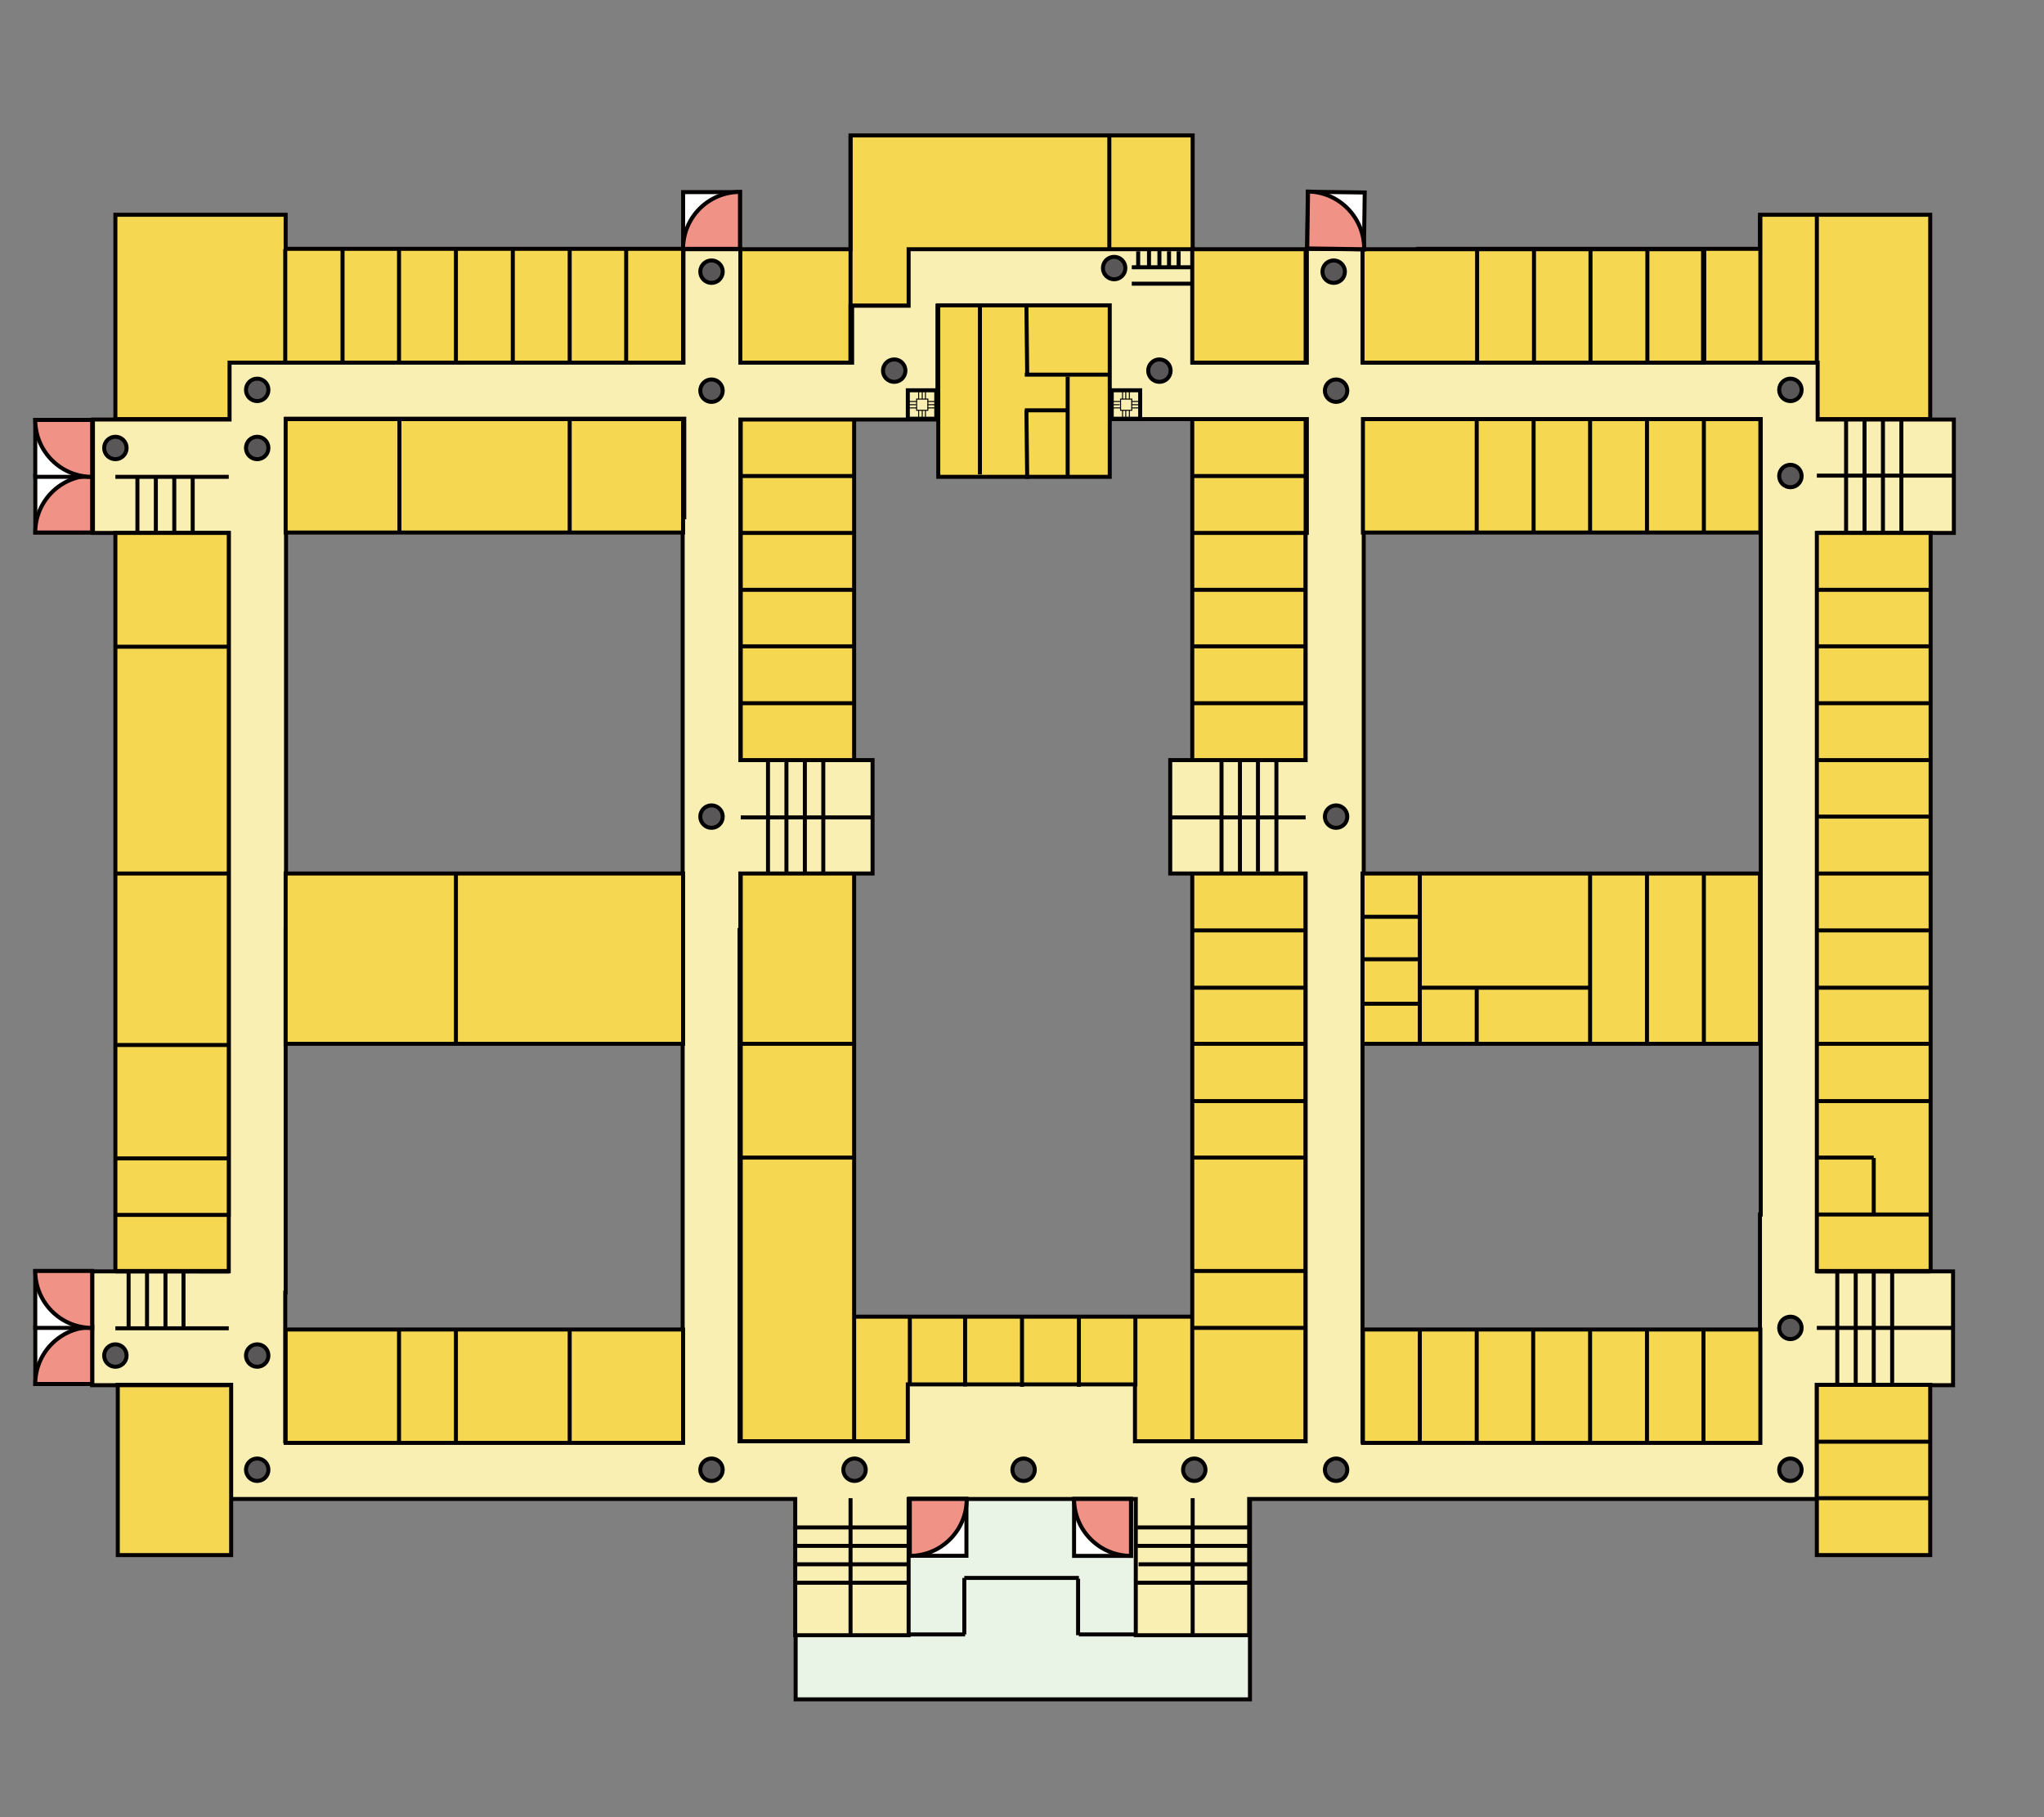 <?xml version="1.0" encoding="utf-8"?>
<!-- Generator: Adobe Illustrator 22.1.0, SVG Export Plug-In . SVG Version: 6.00 Build 0)  -->
<svg version="1.1" xmlns="http://www.w3.org/2000/svg" xmlns:xlink="http://www.w3.org/1999/xlink" x="0px" y="0px"
	 viewBox="0 0 510.2 453.5" style="enable-background:new 0 0 510.2 453.5;" xml:space="preserve">
<rect x="0" y="0" width="510.2" height="453.5" fill="#808080" stroke="none"/>
<style type="text/css">
	.st0{fill:#EAF4E6;stroke:#040000;stroke-miterlimit:10;}
	.st1{fill:#F5D752;stroke:#040000;stroke-miterlimit:10;}
	.st2{fill:#FAEFB3;stroke:#040000;stroke-miterlimit:10;}
	.st3{fill:none;}
	.st4{fill:#595757;stroke:#000000;stroke-miterlimit:10;}
	.st5{fill:none;stroke:#000000;stroke-miterlimit:10;}
	.st6{fill:none;stroke:#040000;stroke-miterlimit:10;}
	.st7{fill:none;stroke:#000000;stroke-width:0.25;stroke-miterlimit:10;}
	.st8{fill:#FFFFFF;stroke:#040000;stroke-miterlimit:10;}
	.st9{fill:#F09286;stroke:#040000;stroke-miterlimit:10;}
</style>
<g id="レイヤー_1">
	<rect x="198.6" y="373.9" class="st0" width="113.4" height="50.2"/>
	<rect x="212.8" y="328.6" class="st1" width="85" height="31.2"/>
	<polygon class="st1" points="475.2,53.6 453.5,53.6 453.5,53.6 446.9,53.6 439.3,53.6 439.3,62.1 354,62.1 354,90.5 439.3,90.5 
		453.5,90.5 453.5,90.5 453.5,104.6 481.8,104.6 481.8,53.6 	"/>
	<rect x="297.6" y="104.6" class="st1" width="28.3" height="255.1"/>
	<rect x="184.9" y="104.6" class="st1" width="28.3" height="255.1"/>
	<polygon class="st1" points="71.3,62.1 71.3,53.6 60.3,53.6 57.1,53.6 28.8,53.6 28.8,104.6 60.3,104.6 60.3,90.5 170.5,90.5 
		170.5,62.1 	"/>
	<polygon class="st1" points="212.3,33.8 212.3,62.2 184.7,62.2 184.7,67.8 184.7,90.5 184.7,90.5 198.3,90.5 198.3,90.5 
		212.3,90.5 212.3,76.3 297.7,76.3 297.7,33.8 	"/>
	<path class="st2" d="M453.7,133h28.3h5.7v-28.3h-5.7h-28.3h0V90.5h-62.5h-28.3h-22.5V67.8h0v-5.7h-14.2v0.1v5.6v8.5v14.2v0H312v0
		h-14.2V69.3v-1.5v-5.6h-71v7.1h0v7h-14.1v14.2h-0.3h-13.9v0h-13.7v0V67.8h0v-5.6h-14.2v5.6v8.6v14.1h-85v0H71.4H60.3h-3h0v14.2
		H28.9h-5.7V133h5.7h28.2v170.1H57v14.2H28.7H23v14.2v0v14.2h5.7H57v14.2v14.2h0h14.2v0h0.1h14.2h4.2h74.7h20.4v0h13.7v0v34h28.3
		v-34h56.7v34h28.3v-34v0h14.2v0h36.9h28.3h62.3v-14.2v-14.2h0h28.3h5.7v-14.2v0v-14.2h-5.7h-28.1v-85h-0.1L453.7,133L453.7,133z
		 M170.7,129.1h-0.3v193.5h0v37.1h-6.2h-7H89.6H71.3h-0.1l0-37.1h0.1v-90.5h0.1l0-127.6h99.1v0h0.3V129.1z M326.2,133h-0.3v56.7
		h-28.1h-5.7V218h5.7h28.1v111.9h0v29.8h-14.2v0h-14.2h-14.2v0v-14.2h-56.7v14.2h-28.3v0h-13.7v0v-56.7h0v-70.9h0.2V218h27.6h5.4
		v-28.3h-5.4h-27.6v0v-85h13.7v0h13.9h0.3H234V76.3h42.5v28.3h21.3H312v0h14.2V133z M439.5,232.2L439.5,232.2l0,70.9h-0.2v56.7
		h-48.1h-28.3h-22.8v-56.7h0v-70.9h0.3V104.6h22.5h28.3h48.3V232.2z"/>
	<rect x="234.2" y="76.2" class="st1" width="42.8" height="42.8"/>
	<rect x="340.1" y="104.6" class="st3" width="85" height="198.4"/>
	<polygon class="st3" points="311.7,104.6 297.6,104.6 276.3,104.6 276.3,76.3 233.8,76.3 233.8,104.6 212.5,104.6 198.3,104.6 
		198.3,104.6 184.7,104.6 184.7,189.7 184.7,189.7 217.7,189.7 217.7,218 184.7,218 184.7,303.1 198.3,303.1 198.3,303.1 
		226.7,303.1 226.7,288.9 283.4,288.9 283.4,303.1 311.7,303.1 311.7,303.1 325.9,303.1 325.9,218 291.9,218 291.9,189.7 
		325.9,189.7 325.9,104.6 311.7,104.6 	"/>
	<rect x="85.5" y="104.6" class="st3" width="85" height="198.4"/>
	<rect x="85.5" y="104.6" class="st3" width="85" height="198.4"/>
	<rect x="439.3" y="133" class="st3" width="0" height="127.6"/>
	<rect x="340.1" y="104.6" class="st3" width="85" height="198.4"/>
	<polygon class="st3" points="311.7,104.6 297.6,104.6 276.3,104.6 276.3,76.3 233.8,76.3 233.8,104.6 212.5,104.6 198.3,104.6 
		198.3,104.6 184.7,104.6 184.7,189.7 184.7,189.7 217.7,189.7 217.7,218 184.7,218 184.7,303.1 198.3,303.1 198.3,303.1 
		226.7,303.1 226.7,288.9 283.4,288.9 283.4,303.1 311.7,303.1 311.7,303.1 325.9,303.1 325.9,218 291.9,218 291.9,189.7 
		325.9,189.7 325.9,104.6 311.7,104.6 	"/>
	<rect x="453.5" y="345.6" class="st1" width="28.3" height="42.5"/>
	<rect x="283.4" y="303.1" class="st3" width="14.2" height="0"/>
	<polygon class="st3" points="297.6,274.7 297.6,218 291.9,218 291.9,189.7 297.6,189.7 297.6,104.6 276.3,104.6 276.3,76.3 
		233.8,76.3 233.8,104.6 212.5,104.6 198.3,104.6 198.3,104.6 184.7,104.6 184.7,189.7 184.7,189.7 217.7,189.7 217.7,218 
		184.7,218 184.7,303.1 198.3,303.1 198.3,303.1 226.7,303.1 226.7,288.9 283.4,288.9 283.4,274.7 	"/>
	<rect x="340.1" y="104.6" class="st3" width="85" height="198.4"/>
	<polygon class="st1" points="42.9,133 28.8,133 28.8,317.2 57.1,317.2 57.1,133 42.9,133 	"/>
	<polygon class="st1" points="297.6,69.3 297.6,90.5 311.7,90.5 311.7,90.5 325.9,90.5 325.9,90.5 325.9,76.3 325.9,67.8 
		325.9,62.2 297.6,62.2 297.6,67.8 	"/>
	<rect x="340.1" y="104.6" class="st3" width="85" height="198.4"/>
	<polygon class="st3" points="217.7,189.7 217.7,218 212.3,218 212.3,303.1 184.7,303.1 184.7,303.1 198.3,303.1 198.3,303.1 
		226.7,303.1 226.7,288.9 283.4,288.9 283.4,303.1 283.4,303.1 297.6,303.1 311.7,303.1 311.7,303.1 325.9,303.1 325.9,218 
		297.6,218 291.9,218 291.9,189.7 297.6,189.7 325.9,189.7 325.9,104.6 311.7,104.6 311.7,104.6 297.6,104.6 276.3,104.6 
		276.3,76.3 233.8,76.3 233.8,104.6 212.5,104.6 212.3,104.6 212.3,189.7 	"/>
	<circle class="st4" cx="289.4" cy="92.5" r="2.8"/>
	<circle class="st4" cx="446.9" cy="118.8" r="2.8"/>
	<circle class="st4" cx="446.9" cy="331.4" r="2.8"/>
	<circle class="st4" cx="298.1" cy="366.8" r="2.8"/>
	<circle class="st4" cx="213.3" cy="366.8" r="2.8"/>
	<circle class="st4" cx="333.5" cy="366.8" r="2.8"/>
	<circle class="st4" cx="177.6" cy="366.8" r="2.8"/>
	<circle class="st4" cx="333.5" cy="203.8" r="2.8"/>
	<circle class="st4" cx="177.6" cy="203.8" r="2.8"/>
	<circle class="st4" cx="64.2" cy="338.3" r="2.8"/>
	<circle class="st4" cx="64.2" cy="111.8" r="2.8"/>
	<circle class="st4" cx="333.5" cy="97.5" r="2.8"/>
	<circle class="st4" cx="177.6" cy="97.5" r="2.8"/>
	<circle class="st4" cx="255.5" cy="366.8" r="2.8"/>
	<circle class="st4" cx="223.2" cy="92.5" r="2.8"/>
	<circle class="st4" cx="278.1" cy="66.9" r="2.8"/>
	<rect x="340.1" y="218" class="st1" width="99.2" height="42.5"/>
	<rect x="340.1" y="62.2" class="st1" width="85" height="28.3"/>
	<rect x="71.3" y="104.6" class="st1" width="99.2" height="28.3"/>
	<circle class="st4" cx="177.6" cy="67.8" r="2.8"/>
	<circle class="st4" cx="332.9" cy="67.8" r="2.8"/>
	<line class="st5" x1="156.3" y1="90.5" x2="156.3" y2="62.2"/>
	<rect x="340.1" y="104.6" class="st3" width="85" height="198.4"/>
	<polygon class="st3" points="311.7,104.6 297.6,104.6 276.3,104.6 276.3,76.3 233.8,76.3 233.8,104.6 212.5,104.6 212.3,104.6 
		198.3,104.6 198.3,104.6 184.7,104.6 184.7,189.7 184.7,189.7 212.3,189.7 217.7,189.7 217.7,218 212.3,218 184.7,218 184.7,303.1 
		184.7,303.1 198.3,303.1 198.3,303.1 226.7,303.1 226.7,288.9 283.4,288.9 283.4,303.1 283.4,303.1 297.6,303.1 311.7,303.1 
		311.7,303.1 325.9,303.1 325.9,218 297.6,218 291.9,218 291.9,189.7 297.6,189.7 325.9,189.7 325.9,104.6 311.7,104.6 	"/>
	<line class="st5" x1="142.2" y1="90.3" x2="142.2" y2="62"/>
	<line class="st5" x1="99.6" y1="90.5" x2="99.6" y2="62.2"/>
	<line class="st5" x1="113.8" y1="90.5" x2="113.8" y2="62.2"/>
	<line class="st5" x1="128" y1="90.3" x2="128" y2="62"/>
	<polygon class="st3" points="340.3,104.6 340.3,232.2 340.1,232.2 340.1,303.1 340.1,303.1 340.1,359.8 362.9,359.8 362.9,104.6 	
		"/>
	<polygon class="st3" points="425.1,359.8 425.1,303.1 425.3,303.1 425.3,232.2 425.4,232.2 425.4,104.6 377,104.6 377,359.8 	"/>
	<polygon class="st3" points="312,104.6 297.8,104.6 276.5,104.6 276.5,76.3 234,76.3 234,104.6 212.8,104.6 212.5,104.6 
		198.6,104.6 198.6,104.6 184.9,104.6 184.9,189.7 184.9,189.7 212.5,189.7 217.9,189.7 217.9,218 212.5,218 184.9,218 184.9,232.2 
		184.7,232.2 184.7,303.1 184.7,303.1 184.7,359.7 184.7,359.8 198.4,359.8 198.4,359.8 226.7,359.8 226.7,345.6 283.4,345.6 
		283.4,359.7 283.4,359.8 297.6,359.8 311.8,359.8 311.8,359.8 325.9,359.8 325.9,329.9 325.9,329.9 325.9,218 297.8,218 292.1,218 
		292.1,189.7 297.8,189.7 325.9,189.7 325.9,133 326.2,133 326.2,104.6 312,104.6 	"/>
	<polygon class="st3" points="170.5,104.6 71.4,104.6 71.4,232.2 71.3,232.2 71.3,322.6 71.2,322.6 71.2,359.8 71.3,359.8 
		89.6,359.8 157.3,359.8 164.3,359.8 170.5,359.8 170.5,322.6 170.5,322.6 170.5,129.1 170.7,129.1 170.7,104.6 170.5,104.6 	"/>
	<rect x="71.3" y="331.8" class="st1" width="99.2" height="28.3"/>
	<rect x="340.2" y="104.6" class="st1" width="99.2" height="28.3"/>
	<rect x="340.2" y="331.8" class="st1" width="99.2" height="28.3"/>
	<polygon class="st1" points="467.7,133 453.5,133 453.5,317.2 481.9,317.2 481.9,133 467.7,133 	"/>
	<line class="st5" x1="71.2" y1="90.5" x2="71.2" y2="62.2"/>
	<line class="st5" x1="85.5" y1="90.3" x2="85.5" y2="62"/>
	<line class="st5" x1="425.4" y1="90.2" x2="425.4" y2="61.9"/>
	<line class="st5" x1="382.9" y1="90.4" x2="382.9" y2="62.1"/>
	<line class="st5" x1="397" y1="90.4" x2="397" y2="62.1"/>
	<line class="st5" x1="411.2" y1="90.2" x2="411.2" y2="61.9"/>
	<line class="st5" x1="368.7" y1="90.2" x2="368.7" y2="61.9"/>
	<line class="st5" x1="439.4" y1="90.2" x2="439.4" y2="53.6"/>
	<line class="st6" x1="297.6" y1="118.8" x2="325.9" y2="118.8"/>
	<line class="st6" x1="297.6" y1="133" x2="325.9" y2="133"/>
	<line class="st6" x1="297.6" y1="147.2" x2="325.9" y2="147.2"/>
	<line class="st6" x1="297.6" y1="161.3" x2="325.9" y2="161.3"/>
	<line class="st6" x1="297.6" y1="175.5" x2="325.9" y2="175.5"/>
	<line class="st6" x1="297.6" y1="232.2" x2="325.9" y2="232.2"/>
	<line class="st6" x1="297.6" y1="246.5" x2="325.9" y2="246.5"/>
	<line class="st6" x1="297.6" y1="260.5" x2="325.9" y2="260.5"/>
	<line class="st6" x1="297.6" y1="274.8" x2="325.9" y2="274.8"/>
	<line class="st6" x1="297.6" y1="288.9" x2="325.9" y2="288.9"/>
	<line class="st6" x1="297.6" y1="317.2" x2="325.9" y2="317.2"/>
	<line class="st6" x1="297.6" y1="331.4" x2="325.9" y2="331.4"/>
	<rect x="29.4" y="345.6" class="st1" width="28.3" height="42.5"/>
	<line class="st5" x1="453.5" y1="90.2" x2="453.5" y2="53.6"/>
	<line class="st6" x1="184.9" y1="118.8" x2="213.3" y2="118.8"/>
	<line class="st6" x1="184.9" y1="133" x2="213.3" y2="133"/>
	<line class="st6" x1="184.9" y1="147.2" x2="213.3" y2="147.2"/>
	<line class="st6" x1="184.9" y1="161.3" x2="213.3" y2="161.3"/>
	<line class="st6" x1="184.9" y1="175.5" x2="213.3" y2="175.5"/>
	<line class="st6" x1="184.9" y1="260.5" x2="213.3" y2="260.5"/>
	<line class="st6" x1="184.9" y1="288.9" x2="213.3" y2="288.9"/>
	<line class="st6" x1="28.8" y1="161.4" x2="57.1" y2="161.4"/>
	<line class="st6" x1="28.8" y1="260.8" x2="57.1" y2="260.8"/>
	<line class="st6" x1="28.8" y1="289.1" x2="57.1" y2="289.1"/>
	<line class="st6" x1="28.8" y1="303.2" x2="57.1" y2="303.2"/>
	<line class="st6" x1="28.8" y1="317.3" x2="57.1" y2="317.3"/>
	<line class="st6" x1="28.8" y1="331.5" x2="57.1" y2="331.5"/>
	<line class="st6" x1="28.8" y1="345.7" x2="57.1" y2="345.7"/>
	<line class="st6" x1="453.5" y1="147.2" x2="481.8" y2="147.2"/>
	<line class="st6" x1="453.5" y1="161.3" x2="481.8" y2="161.3"/>
	<line class="st6" x1="453.5" y1="175.5" x2="481.8" y2="175.5"/>
	<line class="st6" x1="453.5" y1="189.7" x2="481.8" y2="189.7"/>
	<line class="st6" x1="453.5" y1="203.8" x2="481.8" y2="203.8"/>
	<line class="st6" x1="453.5" y1="260.5" x2="481.8" y2="260.5"/>
	<line class="st6" x1="453.5" y1="274.8" x2="481.8" y2="274.8"/>
	<line class="st6" x1="453.5" y1="288.9" x2="467.7" y2="288.9"/>
	<line class="st6" x1="453.5" y1="303.1" x2="481.8" y2="303.1"/>
	<line class="st6" x1="453.5" y1="317.3" x2="481.8" y2="317.3"/>
	<line class="st6" x1="453.5" y1="331.4" x2="487.5" y2="331.4"/>
	<line class="st6" x1="453.5" y1="345.6" x2="481.8" y2="345.6"/>
	<line class="st6" x1="453.5" y1="359.8" x2="481.8" y2="359.8"/>
	<line class="st6" x1="453.5" y1="373.9" x2="481.8" y2="373.9"/>
	<line class="st5" x1="142.2" y1="132.9" x2="142.2" y2="104.6"/>
	<line class="st5" x1="99.7" y1="133" x2="99.7" y2="104.8"/>
	<line class="st5" x1="425.3" y1="133.1" x2="425.3" y2="104.8"/>
	<line class="st5" x1="411.1" y1="132.9" x2="411.1" y2="104.7"/>
	<line class="st5" x1="368.6" y1="133.1" x2="368.6" y2="104.8"/>
	<line class="st5" x1="382.8" y1="133.1" x2="382.8" y2="104.8"/>
	<line class="st5" x1="396.9" y1="132.9" x2="396.9" y2="104.7"/>
	<line class="st6" x1="453.5" y1="118.7" x2="487.7" y2="118.7"/>
	<line class="st6" x1="28.8" y1="119" x2="57.1" y2="119"/>
	<line class="st6" x1="184.9" y1="204" x2="217.7" y2="204"/>
	<line class="st6" x1="292.4" y1="204" x2="325.9" y2="204"/>
	<line class="st5" x1="142.2" y1="360.1" x2="142.2" y2="331.8"/>
	<line class="st5" x1="99.6" y1="360.2" x2="99.6" y2="332"/>
	<line class="st5" x1="113.8" y1="360.2" x2="113.8" y2="332"/>
	<line class="st5" x1="425.2" y1="360.2" x2="425.2" y2="332"/>
	<line class="st5" x1="411.1" y1="360.1" x2="411.1" y2="331.8"/>
	<line class="st5" x1="368.6" y1="360.2" x2="368.6" y2="332"/>
	<line class="st5" x1="382.7" y1="360.2" x2="382.7" y2="332"/>
	<line class="st5" x1="396.9" y1="360.1" x2="396.9" y2="331.8"/>
	<line class="st5" x1="354.4" y1="360.1" x2="354.4" y2="331.8"/>
	<line class="st6" x1="453.5" y1="232.2" x2="481.9" y2="232.2"/>
	<line class="st6" x1="453.5" y1="218" x2="481.8" y2="218"/>
	<line class="st6" x1="453.5" y1="246.5" x2="481.9" y2="246.5"/>
	<line class="st6" x1="28.8" y1="218" x2="57.1" y2="218"/>
	<rect x="71.3" y="218" class="st1" width="99.2" height="42.5"/>
	<line class="st5" x1="113.8" y1="260.5" x2="113.8" y2="218"/>
	<line class="st6" x1="467.7" y1="303.1" x2="467.7" y2="289"/>
	<line class="st5" x1="425.3" y1="260.5" x2="425.3" y2="218.2"/>
	<line class="st5" x1="411.1" y1="260.3" x2="411.1" y2="218"/>
	<line class="st5" x1="368.6" y1="260.5" x2="368.6" y2="246.5"/>
	<line class="st5" x1="354.5" y1="246.5" x2="396.9" y2="246.5"/>
	<line class="st5" x1="396.9" y1="260.3" x2="396.9" y2="218"/>
	<line class="st5" x1="354.4" y1="260.3" x2="354.4" y2="218"/>
	<line class="st5" x1="340.2" y1="239.4" x2="354" y2="239.4"/>
	<line class="st5" x1="340.3" y1="228.8" x2="354.1" y2="228.8"/>
	<line class="st5" x1="340.2" y1="250.5" x2="354" y2="250.5"/>
	<line class="st5" x1="212.3" y1="90.5" x2="212.3" y2="33.8"/>
	<line class="st6" x1="43.5" y1="132.9" x2="43.5" y2="118.7"/>
	<line class="st6" x1="38.9" y1="133" x2="38.9" y2="118.9"/>
	<line class="st6" x1="48.1" y1="133" x2="48.1" y2="118.9"/>
	<line class="st6" x1="34.3" y1="133" x2="34.3" y2="118.9"/>
	<line class="st6" x1="41.3" y1="331.3" x2="41.3" y2="317.2"/>
	<line class="st6" x1="36.7" y1="331.5" x2="36.7" y2="317.3"/>
	<line class="st6" x1="45.8" y1="331.5" x2="45.8" y2="317.3"/>
	<line class="st6" x1="32.1" y1="331.5" x2="32.1" y2="317.3"/>
	<line class="st6" x1="200.9" y1="217.7" x2="200.9" y2="189.6"/>
	<line class="st6" x1="196.3" y1="218" x2="196.3" y2="189.9"/>
	<line class="st6" x1="205.5" y1="218" x2="205.5" y2="189.9"/>
	<line class="st6" x1="191.7" y1="218" x2="191.7" y2="189.9"/>
	<line class="st6" x1="198.9" y1="390.4" x2="226.9" y2="390.4"/>
	<line class="st6" x1="198.6" y1="385.8" x2="226.7" y2="385.8"/>
	<line class="st6" x1="198.6" y1="395" x2="226.7" y2="395"/>
	<line class="st6" x1="198.6" y1="381.2" x2="226.7" y2="381.2"/>
	<line class="st6" x1="470" y1="132.9" x2="470" y2="104.8"/>
	<line class="st6" x1="465.4" y1="133.1" x2="465.4" y2="105.1"/>
	<line class="st6" x1="474.6" y1="133.1" x2="474.6" y2="105.1"/>
	<line class="st6" x1="460.8" y1="133.1" x2="460.8" y2="105.1"/>
	<line class="st6" x1="467.7" y1="345.2" x2="467.7" y2="317.1"/>
	<line class="st6" x1="463.2" y1="345.5" x2="463.2" y2="317.4"/>
	<line class="st6" x1="472.3" y1="345.5" x2="472.3" y2="317.4"/>
	<line class="st6" x1="458.6" y1="345.5" x2="458.6" y2="317.4"/>
	<line class="st6" x1="212.3" y1="407.9" x2="212.3" y2="373.9"/>
	<line class="st6" x1="297.7" y1="407.9" x2="297.7" y2="373.9"/>
	<line class="st6" x1="284.2" y1="390.4" x2="312.2" y2="390.4"/>
	<line class="st6" x1="283.9" y1="385.8" x2="311.9" y2="385.8"/>
	<line class="st6" x1="283.9" y1="395" x2="311.9" y2="395"/>
	<line class="st6" x1="283.9" y1="381.2" x2="311.9" y2="381.2"/>
	<line class="st6" x1="314" y1="217.5" x2="314" y2="189.5"/>
	<line class="st6" x1="309.5" y1="217.8" x2="309.5" y2="189.8"/>
	<line class="st6" x1="318.6" y1="217.8" x2="318.6" y2="189.8"/>
	<line class="st6" x1="304.9" y1="217.8" x2="304.9" y2="189.8"/>
	<line class="st5" x1="255.1" y1="346.1" x2="255.1" y2="328.7"/>
	<line class="st5" x1="269.3" y1="346.1" x2="269.3" y2="328.7"/>
	<line class="st5" x1="240.9" y1="346" x2="240.9" y2="328.6"/>
	<line class="st5" x1="283.4" y1="346" x2="283.4" y2="328.5"/>
	<line class="st5" x1="282.5" y1="70.8" x2="297.6" y2="70.8"/>
	<line class="st5" x1="282.5" y1="66.7" x2="297.6" y2="66.7"/>
	<line class="st5" x1="294.2" y1="66.9" x2="294.2" y2="62.7"/>
	<line class="st5" x1="291.8" y1="66.9" x2="291.8" y2="62.7"/>
	<line class="st5" x1="289.4" y1="66.8" x2="289.4" y2="62.6"/>
	<line class="st5" x1="286.8" y1="66.5" x2="286.8" y2="62.3"/>
	<line class="st5" x1="284.1" y1="66.9" x2="284.1" y2="62.7"/>
	<g>
		<rect x="226.6" y="97.4" class="st5" width="7.1" height="7.1"/>
		<rect x="228.8" y="99.6" class="st7" width="2.8" height="2.8"/>
		<line class="st7" x1="229.3" y1="97.4" x2="229.3" y2="99.6"/>
		<line class="st7" x1="230.2" y1="102.4" x2="230.2" y2="104.5"/>
		<line class="st7" x1="226.6" y1="100.2" x2="228.8" y2="100.2"/>
		<line class="st7" x1="231" y1="102.4" x2="231" y2="104.5"/>
		<line class="st7" x1="229.3" y1="102.4" x2="229.3" y2="104.5"/>
		<line class="st7" x1="230.2" y1="97.4" x2="230.2" y2="99.6"/>
		<line class="st7" x1="231" y1="97.4" x2="231" y2="99.6"/>
		<line class="st7" x1="226.6" y1="101.8" x2="228.8" y2="101.8"/>
		<line class="st7" x1="231.5" y1="100.2" x2="233.7" y2="100.2"/>
		<line class="st7" x1="231.5" y1="101.8" x2="233.7" y2="101.8"/>
		<line class="st7" x1="226.5" y1="101" x2="228.7" y2="101"/>
		<line class="st7" x1="231.5" y1="101" x2="233.7" y2="101"/>
	</g>
	<g>
		<rect x="277.5" y="97.4" class="st5" width="7.1" height="7.1"/>
		<rect x="279.7" y="99.6" class="st7" width="2.8" height="2.8"/>
		<line class="st7" x1="280.2" y1="97.4" x2="280.2" y2="99.6"/>
		<line class="st7" x1="281" y1="102.4" x2="281" y2="104.5"/>
		<line class="st7" x1="277.5" y1="100.2" x2="279.7" y2="100.2"/>
		<line class="st7" x1="281.9" y1="102.4" x2="281.9" y2="104.5"/>
		<line class="st7" x1="280.2" y1="102.4" x2="280.2" y2="104.5"/>
		<line class="st7" x1="281" y1="97.4" x2="281" y2="99.6"/>
		<line class="st7" x1="281.9" y1="97.4" x2="281.9" y2="99.6"/>
		<line class="st7" x1="277.5" y1="101.8" x2="279.7" y2="101.8"/>
		<line class="st7" x1="282.4" y1="100.2" x2="284.5" y2="100.2"/>
		<line class="st7" x1="282.4" y1="101.8" x2="284.5" y2="101.8"/>
		<line class="st7" x1="277.4" y1="101" x2="279.5" y2="101"/>
		<line class="st7" x1="282.4" y1="101" x2="284.5" y2="101"/>
	</g>
	<line class="st5" x1="227.1" y1="345.2" x2="227.1" y2="328.5"/>
	<line class="st6" x1="226.7" y1="407.9" x2="240.9" y2="407.9"/>
	<line class="st6" x1="283.4" y1="407.9" x2="269.3" y2="407.9"/>
	<line class="st6" x1="269.1" y1="408.1" x2="269.1" y2="394"/>
	<line class="st6" x1="240.7" y1="407.9" x2="240.7" y2="393.8"/>
	<line class="st6" x1="240.7" y1="393.8" x2="269.3" y2="393.8"/>
	<line class="st5" x1="276.9" y1="62" x2="276.9" y2="33.8"/>
	<line class="st5" x1="256.4" y1="93.5" x2="256.2" y2="76.3"/>
	<line class="st5" x1="244.6" y1="118.4" x2="244.6" y2="76.3"/>
	<line class="st5" x1="266.5" y1="118.6" x2="266.5" y2="94"/>
	<line class="st5" x1="255.8" y1="93.5" x2="277.2" y2="93.5"/>
	<line class="st5" x1="255.8" y1="102.4" x2="266.5" y2="102.4"/>
	<line class="st5" x1="256.4" y1="119.5" x2="256.2" y2="102.4"/>
	<g>
		
			<rect x="170.5" y="47.9" transform="matrix(-6.413254e-14 1 -1 -6.413254e-14 232.613 -122.557)" class="st8" width="14.2" height="14.2"/>
		<path class="st9" d="M184.7,47.9c-7.8,0-14.2,6.3-14.2,14.2h14.2V47.9z"/>
	</g>
	<g>
		
			<rect x="326.4" y="47.9" transform="matrix(-1 -1.339349e-02 1.339349e-02 -1 666.214 114.517)" class="st8" width="14.2" height="14.2"/>
		<path class="st9" d="M340.5,62.2c0.1-7.8-6.2-14.3-14-14.4L326.3,62L340.5,62.2z"/>
	</g>
	<g>
		<g>
			
				<rect x="8.8" y="118.7" transform="matrix(-6.413254e-14 1 -1 -6.413254e-14 141.715 109.874)" class="st8" width="14.2" height="14.2"/>
			<path class="st9" d="M23,118.7c-7.8,0-14.2,6.3-14.2,14.2H23V118.7z"/>
		</g>
		<g>
			<rect x="8.8" y="104.8" class="st8" width="14.2" height="14.2"/>
			<path class="st9" d="M8.8,104.8c0,7.8,6.3,14.2,14.2,14.2l0-14.2L8.8,104.8z"/>
		</g>
	</g>
	<g>
		<g>
			
				<rect x="8.8" y="331.2" transform="matrix(-6.413254e-14 1 -1 -6.413254e-14 354.21 322.368)" class="st8" width="14.2" height="14.2"/>
			<path class="st9" d="M23,331.2c-7.8,0-14.2,6.3-14.2,14.2H23V331.2z"/>
		</g>
		<g>
			<rect x="8.8" y="317.2" class="st8" width="14.2" height="14.2"/>
			<path class="st9" d="M8.8,317.2c0,7.8,6.3,14.2,14.2,14.2l0-14.2H8.8z"/>
		</g>
	</g>
	<g>
		<rect x="268.1" y="374.1" class="st8" width="14.2" height="14.2"/>
		<path class="st9" d="M268.1,374.1c0,7.8,6.3,14.2,14.2,14.2v-14.2H268.1z"/>
	</g>
	<g>
		
			<rect x="227.1" y="374.1" transform="matrix(2.082343e-07 -1 1 2.082343e-07 -147.071 615.376)" class="st8" width="14.2" height="14.2"/>
		<path class="st9" d="M227.1,388.3c7.8,0,14.2-6.3,14.2-14.2h-14.2V388.3z"/>
	</g>
	<circle class="st4" cx="64.2" cy="366.8" r="2.8"/>
	<circle class="st4" cx="446.9" cy="366.8" r="2.8"/>
	<circle class="st4" cx="64.2" cy="97.3" r="2.8"/>
	<circle class="st4" cx="446.9" cy="97.3" r="2.8"/>
	<circle class="st4" cx="28.8" cy="338.3" r="2.8"/>
	<circle class="st4" cx="28.8" cy="111.8" r="2.8"/>
</g>
<g id="バーテクス">
</g>
</svg>

